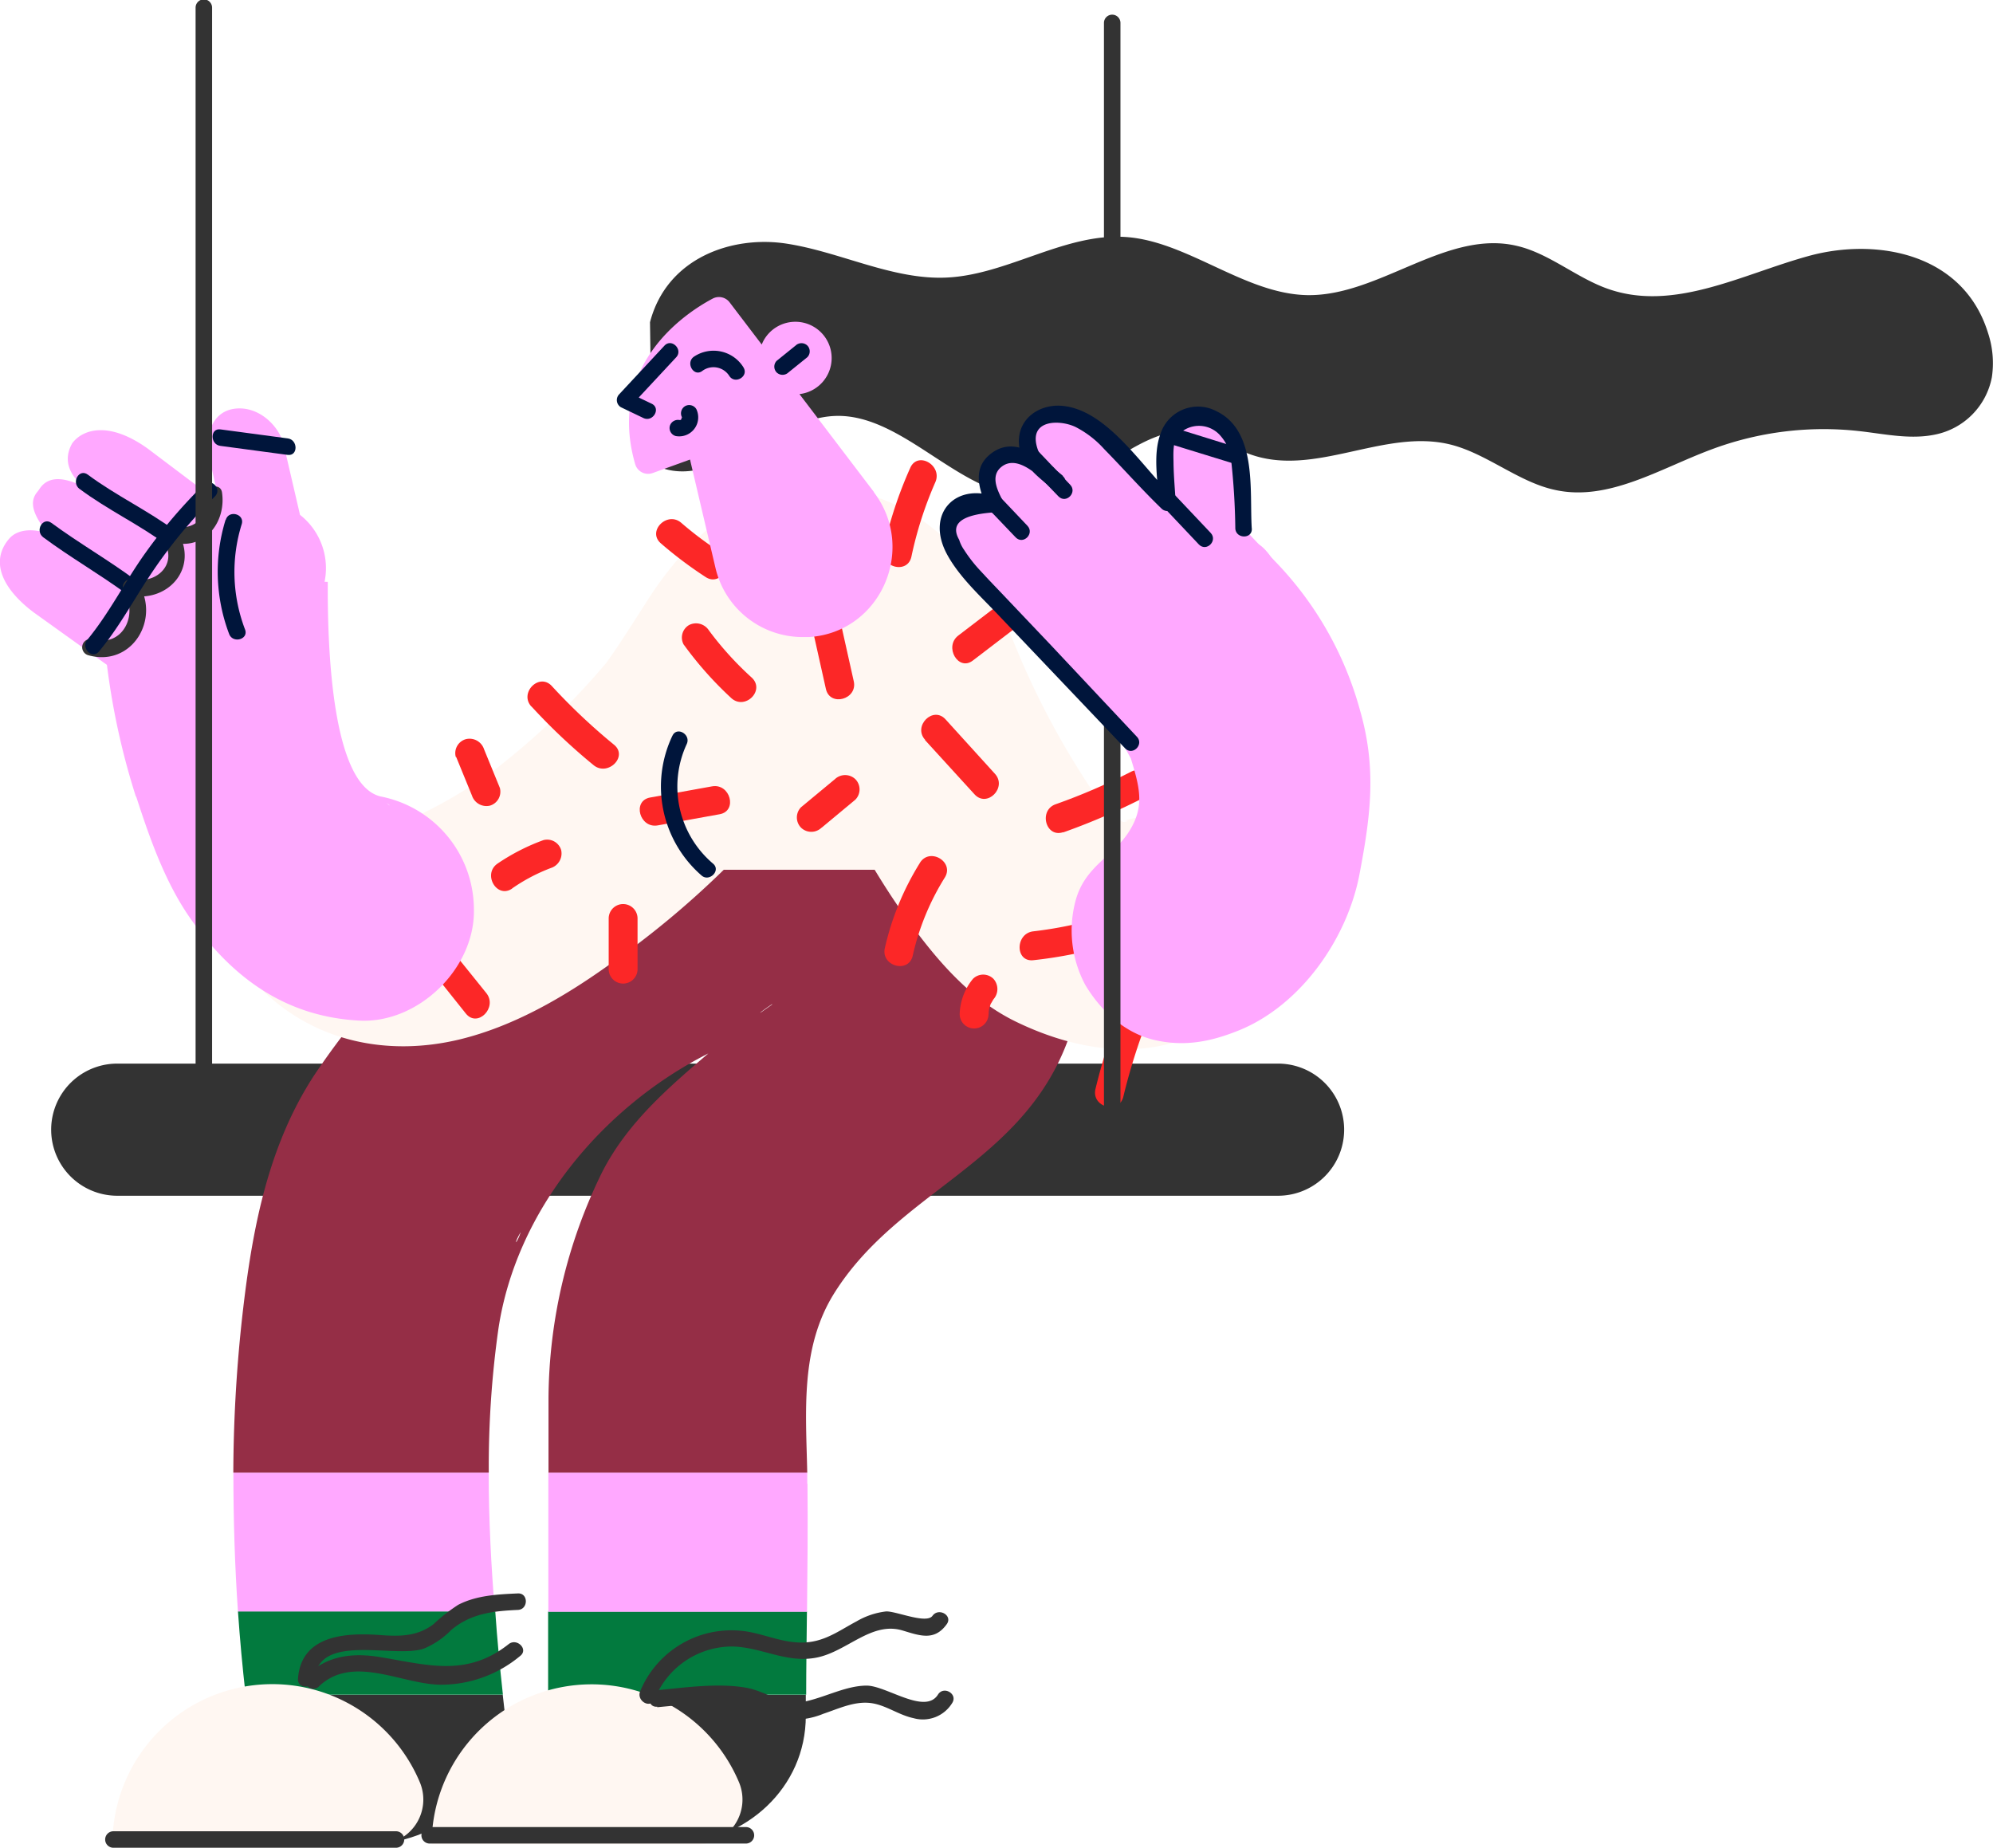 <svg id="Layer_1" data-name="Layer 1" xmlns="http://www.w3.org/2000/svg" viewBox="0 0 260.96 241.93"><title>girl svg</title><path d="M167.35,156.56h-152a8.65,8.65,0,1,1,0-17.3h152a8.65,8.65,0,1,1,0,17.3" fill="#333"/><path d="M64,192.82H30.56c0,6.08.18,12.17.6,18.22H64.8c-.49-6-.81-12.15-.81-18.22" fill="#ffa8ff"/><path d="M31.16,211q.38,5.47,1,10.89H65.85c-.39-3.57-.75-7.21-1-10.89Z" fill="#027a3e"/><path d="M71.77,211q0,5.45,0,10.89h33.79c0-3.63.06-7.26.1-10.89Z" fill="#027a3e"/><path d="M105.7,194.27c0-.48,0-1,0-1.46H71.8q0,9.11,0,18.22h33.87c.06-5.59.12-11.19.06-16.76" fill="#ffa8ff"/><path d="M67.65,113.86a101.11,101.11,0,0,0-26.46,26.85c-6.4,9.74-8.35,21.31-9.58,32.67a190.87,190.87,0,0,0-1.06,19.43H64a129,129,0,0,1,1.25-18.75c2.31-15.57,13.65-29.13,27.5-36.13-5.31,4.53-10.56,9.08-13.83,15.39a67.71,67.71,0,0,0-7.1,29.79q0,4.85,0,9.7h33.88c-.17-8-.94-16.34,3.53-23.48,8.43-13.46,24.57-16.89,30.58-33.08a29.82,29.82,0,0,0-1-22.4Zm-.06,48.79c-.08-.09.24-.72.58-1.32a5.1,5.1,0,0,1-.58,1.32m33.5-31.12-1.42,1c-.3.19-.12,0,1.5-1.11l-.08.06" fill="#952e46"/><path d="M32.39,224.43c.53,4.69,1.52,8.67,5,12.12,2.89,2.85,7.63,5,11.75,4.88,8.22-.31,18.08-7.38,17-16.77-.1-.91-.21-1.83-.31-2.75H32.11q.13,1.26.27,2.51" fill="#333"/><path d="M71.75,221.92q0,1.25,0,2.51c0,8.82,7.62,17.35,16.76,17s17-7.32,17-16.76c0-.92,0-1.84,0-2.75Z" fill="#333"/><path d="M14.72,241.48A20.94,20.94,0,0,1,55,233.42a5.86,5.86,0,0,1-5.46,8.06Z" fill="#fff7f2"/><path d="M56.52,241.48a20.94,20.94,0,0,1,40.27-8.06,5.86,5.86,0,0,1-5.46,8.06Z" fill="#fff7f2"/><path d="M85.11,42.19c2.2-8.43,10.72-11.37,17.81-10.3s13.95,4.79,21.06,4.45c8-.38,15.52-5.9,23.54-5.3s15.47,7.43,23.61,7.6c9.5.19,18.34-8.76,27.68-6.4,4.06,1,7.62,4.1,11.59,5.53,8.7,3.15,17.66-1.85,26.45-4.26s20.25-.43,23.48,10.15a12.52,12.52,0,0,1,.48,5.74,9.46,9.46,0,0,1-7.34,7.48c-3.32.72-6.72-.07-10.08-.44A41.91,41.91,0,0,0,224,58.88c-6.71,2.51-13.43,6.8-20.37,5.27-4.74-1-8.92-4.73-13.65-5.93-8.8-2.22-18,4.49-26.61,1.14-2.07-.81-4-2.18-6.13-2.7-7.61-1.84-14.09,7.55-21.8,8.23-9.18.81-16.87-10.76-26.07-10.43-8.37.29-16.25,10.43-24,6.25Z" fill="#333"/><path d="M165.28,118.36c-2.08-7.23-10-13.5-17.91-10.93l-.3.08c.82-.14.7.05,0,.12l-.13-.07h0l-.79-.49a33.55,33.55,0,0,1-2.85-3.14,106.2,106.2,0,0,1-8.61-15.32c-1.41-3-2.53-6.21-4.08-9.18-.44-.83-.91-1.63-1.41-2.41a31.86,31.86,0,0,0-8.6-9,22.81,22.81,0,0,0-21.7-2.35,24.35,24.35,0,0,0-7.66,4.88,46.46,46.46,0,0,0-6.8,8.6c-1.68,2.58-3.3,5.22-5.08,7.67a94.66,94.66,0,0,1-14.76,14.1,63.69,63.69,0,0,1-9.68,5.78l-1.54.47c-5.67-3.66-13.7-3.7-18.62,1.48-5.39,5.67-6.36,15.18-.4,21,7,6.8,16.51,8.69,25.84,6.44,7-1.7,13.48-5.45,19.32-9.6a118,118,0,0,0,15.26-12.62h19.74c1.17,1.93,2.39,3.83,3.69,5.67,3.92,5.51,8.35,11,14.57,14.11,6.62,3.27,14.4,5,21.63,2.63s13.27-9.81,10.93-17.92M50.94,107.65c0-.06.16-.09.42-.11l.31.08c-.43.09-.71.12-.74,0m94.4.29.53-.16h0l-.55.15m1.18-.3h-.12l.18,0,0,0-.09,0" fill="#fff7f2"/><path d="M55,125.19,61,132.71c1.53,1.9,4.19-.8,2.68-2.68l-6.06-7.52c-1.53-1.9-4.19.8-2.68,2.68" fill="#fc2727"/><path d="M67.05,116.33a23.27,23.27,0,0,1,5.11-2.69,2,2,0,0,0,1.32-2.33A1.91,1.91,0,0,0,71.15,110a27.27,27.27,0,0,0-6,3.07c-2,1.37-.1,4.65,1.91,3.27" fill="#fc2727"/><path d="M69.59,92.5a78.86,78.86,0,0,0,8.13,7.68c1.87,1.53,4.56-1.13,2.68-2.67a79.09,79.09,0,0,1-8.14-7.68c-1.65-1.8-4.32.89-2.68,2.68" fill="#fc2727"/><path d="M83.48,126.88v-6.62a1.89,1.89,0,0,0-3.78,0v6.63a1.89,1.89,0,0,0,3.78,0" fill="#fc2727"/><path d="M86.13,108.07l8.1-1.46c2.39-.43,1.38-4.08-1-3.65l-8.1,1.46c-2.39.43-1.38,4.08,1,3.65" fill="#fc2727"/><path d="M89.53,84.4a47.14,47.14,0,0,0,6.22,7c1.8,1.64,4.48-1,2.68-2.68a42.26,42.26,0,0,1-5.62-6.2,2,2,0,0,0-2.59-.68,1.9,1.9,0,0,0-.68,2.59" fill="#fc2727"/><path d="M105.92,80.26l2.22,9.94c.53,2.38,4.18,1.37,3.65-1l-2.22-9.94c-.53-2.38-4.18-1.37-3.65,1" fill="#fc2727"/><path d="M107.6,108.36,112,104.7a1.91,1.91,0,0,0,0-2.68,1.94,1.94,0,0,0-2.68,0l-4.43,3.67a1.91,1.91,0,0,0,0,2.68,1.93,1.93,0,0,0,2.68,0" fill="#fc2727"/><path d="M120.44,113a36.18,36.18,0,0,0-4.58,11.13c-.54,2.37,3.11,3.38,3.65,1a32.9,32.9,0,0,1,4.2-10.23c1.29-2.07-2-4-3.27-1.91" fill="#fc2727"/><path d="M121.13,96.91,127.6,104c1.64,1.81,4.31-.88,2.68-2.68l-6.47-7.13c-1.64-1.81-4.31.88-2.68,2.67" fill="#fc2727"/><path d="M127.39,86.48l10.82-8.27c1.91-1.46,0-4.75-1.91-3.27l-10.82,8.27c-1.91,1.46,0,4.75,1.91,3.27" fill="#fc2727"/><path d="M119.19,61.25a54.16,54.16,0,0,0-3.5,10.63c-.51,2.38,3.14,3.39,3.65,1a49.56,49.56,0,0,1,3.12-9.72c1-2.21-2.28-4.14-3.27-1.91" fill="#fc2727"/><path d="M86.53,71.14a53.33,53.33,0,0,0,5.86,4.41c2,1.33,3.95-1.94,1.91-3.27a46.1,46.1,0,0,1-5.09-3.82c-1.83-1.59-4.52,1.08-2.68,2.68" fill="#fc2727"/><path d="M139.18,109A86.83,86.83,0,0,0,150,104.32c2.17-1.11.26-4.38-1.91-3.27a80,80,0,0,1-9.86,4.25c-2.28.8-1.3,4.46,1,3.65" fill="#fc2727"/><path d="M59.73,99.11l2.07,5.06a2,2,0,0,0,2.33,1.32,1.9,1.9,0,0,0,1.32-2.33L63.38,98.1A2,2,0,0,0,61,96.78a1.9,1.9,0,0,0-1.32,2.33" fill="#fc2727"/><path d="M135.31,125.72a57.08,57.08,0,0,0,10.46-2.13c2.32-.71,1.33-4.36-1-3.65a52,52,0,0,1-9.46,2c-2.39.27-2.42,4.05,0,3.78" fill="#fc2727"/><path d="M147.13,131.17a79.28,79.28,0,0,0-3.69,11.41c-.57,2.37,3.08,3.38,3.65,1a79.27,79.27,0,0,1,3.69-11.41c.92-2.25-2.74-3.23-3.65-1" fill="#fc2727"/><path d="M129.45,132.77a3.15,3.15,0,0,1,.21-1.14c.14-.42-.09.07.14-.31.07-.12.14-.24.21-.36s.16-.23.07-.12a2,2,0,0,0,0-2.68,1.9,1.9,0,0,0-2.68,0,7.57,7.57,0,0,0-1.74,4.61,1.89,1.89,0,1,0,3.78,0" fill="#fc2727"/><path d="M145.86,107.79h0l-.55.15.52-.16m.72-.18,0,0-.09,0h-.12l.18,0m-95.65,0c0-.06.16-.09.42-.11l.31.08a3.38,3.38,0,0,1-.59.08c-.09,0-.14,0-.15,0m47.89-42a24.38,24.38,0,0,0-7.66,4.88,46.36,46.36,0,0,0-6.8,8.6c-1.69,2.58-3.3,5.22-5.08,7.67a94.8,94.8,0,0,1-14.76,14.1,63.73,63.73,0,0,1-9.68,5.78l-1.54.47c-5.67-3.66-13.7-3.7-18.62,1.48-5.39,5.67-6.36,15.18-.4,21,7,6.79,16.51,8.69,25.84,6.44,7-1.7,13.48-5.45,19.32-9.6a118,118,0,0,0,15.26-12.62h19.74c1.17,1.93,2.39,3.83,3.7,5.67,3.92,5.51,8.35,11,14.57,14.11,6.62,3.27,14.4,5,21.63,2.63s13.26-9.81,10.93-17.91c-2.08-7.23-10-13.5-17.91-10.93l-.3.08c.82-.14.7.05,0,.12l-.13-.07-.05,0h0l-.79-.49a34.09,34.09,0,0,1-2.85-3.14,106.54,106.54,0,0,1-8.61-15.32c-1.41-3-2.53-6.21-4.08-9.18-.44-.83-.91-1.63-1.41-2.41a31.92,31.92,0,0,0-8.61-9A22.21,22.21,0,0,0,107.65,64a23.86,23.86,0,0,0-8.82,1.71" fill="none"/><path d="M147.07,107.51l-.19,0h0l.17,0" fill="#fff7f2"/><path d="M17.83,104.29c1.81,5.58,3.86,11.45,7.3,16.25,5.43,7.58,12.33,12.58,21.92,13.09,7.76.41,15.25-6.92,15-14.7A15.09,15.09,0,0,0,49.92,104.3c-6.32-1.34-7.06-18.61-7-28.11-9.87-.41-19.7-1.17-29.64-.87a95.16,95.16,0,0,0,4.52,29M51,105.46s-.17-.13-.35-.31c.23.16.39.29.35.31" fill="#ffa8ff"/><path d="M114.43,64.42,104.68,51.6a4.75,4.75,0,1,0-4.75-6.91c-.07.14-.13.28-.19.42l-4.21-5.53a1.75,1.75,0,0,0-2.22-.48c-3.77,2-13.86,8.8-10.14,21.67a1.76,1.76,0,0,0,2.28,1.17l4.9-1.77L93.67,74.3a11.72,11.72,0,0,0,11.5,9.11l.77,0c9.34-.59,14.16-11.5,8.49-18.95" fill="#ffa8ff"/><path d="M97.35,48.1a4.61,4.61,0,0,0-6.5-1.39c-1.12.81,0,2.68,1.09,1.87a2.45,2.45,0,0,1,3.54.62c.73,1.18,2.6.1,1.87-1.09" fill="#00153b"/><path d="M87,45.26l-5.92,6.36a1.09,1.09,0,0,0,.22,1.7l2.94,1.41c1.25.6,2.35-1.26,1.09-1.87l-2.94-1.41.22,1.7,5.92-6.36c.95-1-.58-2.55-1.53-1.53" fill="#00153b"/><path d="M89.26,54.72c-.1-.2,0,.15,0-.1,0,.09-.05.28,0,.08,0,0-.1.26,0,.13s-.16.22-.05.08-.09.08-.1.1c.14-.14,0,0-.09,0,.15-.09,0,0-.09,0,.22,0-.12-.06.11,0a1.11,1.11,0,0,0-1.33.75,1.09,1.09,0,0,0,.76,1.33,2.49,2.49,0,0,0,2.71-3.52,1.09,1.09,0,0,0-1.48-.39,1.1,1.1,0,0,0-.39,1.48" fill="#00153b"/><path d="M104.18,45.24l-2.48,2a1.09,1.09,0,0,0,0,1.53,1.11,1.11,0,0,0,1.53,0l2.48-2a1.09,1.09,0,0,0,0-1.53,1.11,1.11,0,0,0-1.53,0" fill="#00153b"/><path d="M166.47,73c-1.32-1.91-2.85-2.92-3.95-.88-4.65,8.65-11.81,13.8-17.44,21.8,0,.09,3,5.33,3,5.42,1.24,4,1.77,6.39-.29,9.6s-5.68,4.44-6.93,8.89a15.12,15.12,0,0,0,1.24,11.12c2,3.34,5.1,6.28,9,7.2s7.33.29,11.12-1.24c8.1-3.28,14.19-12,15.79-20.45,1.47-7.73,2.25-13.82.09-21.38A45.06,45.06,0,0,0,166.47,73h0" fill="#ffa8ff"/><path d="M144.55,3V146.07a1.08,1.08,0,0,0,2.16,0V3a1.08,1.08,0,0,0-2.16,0" fill="#333"/><path d="M162.82,69.14l-.56-9.07c-.09-2.45-2.17-5.5-5.24-5.76s-4.61,2.59-4.49,5.72l.32,5.74-1.35-1.31-6.55-6.9c-4.34-4.39-7.85-3.89-9.49-2.33-2.53,3,.71,5.91.71,5.91L138.39,63c-3.08-2.88-6.19-4.85-8.12-2.63l-.23.22c-1.55,1.26-.87,3.2.35,5.52-1.95-1-3.79-1.09-4.93-.15-3,2.47-.83,6.38,2.61,10l20.11,21.16L166.28,80a5,5,0,0,0,.19-7Z" fill="#ffa8ff"/><path d="M163.9,69.14c-.3-4.87.74-12.72-4.62-15.3a5.16,5.16,0,0,0-7.34,3c-1,2.72-.33,6.14-.17,9l1.85-.77c-4-3.83-8.59-11.38-14.51-11.93-2.92-.27-5.78,1.57-5.7,4.77.07,2.74,2.34,4.36,4.22,5.95,1,.89,2.57-.59,1.53-1.53-2.26-2-5.77-5.26-9-3.22-3,1.92-2.08,4.92-.74,7.64l1.48-1.48c-5.53-2.42-9.88,1.85-6.87,7.36,1.69,3.09,4.63,5.68,7,8.22l16.3,17.14c1,1,2.49-.52,1.53-1.53L137.65,84.52l-6.79-7.15c-.61-.64-1.23-1.28-1.83-1.93l-.65-.7A18.64,18.64,0,0,1,126.24,72a4.66,4.66,0,0,1-.65-1.33q-1.76-3.07,4.26-3.56a1.09,1.09,0,0,0,1.48-1.48c-.6-1.22-1.72-3.18-.29-4.43,2.18-1.9,5.18,1.35,6.6,2.63l1.53-1.53c-1.12-1-2.75-1.95-3.27-3.4-1.42-4,2.83-4,4.92-3a13,13,0,0,1,3.77,2.91c2.53,2.58,4.91,5.28,7.51,7.79a1.09,1.09,0,0,0,1.85-.76c-.1-1.69-.26-3.39-.29-5.08,0-1.15-.18-3,.66-3.87a3.71,3.71,0,0,1,5.55.24,5.66,5.66,0,0,1,1.32,3,90.28,90.28,0,0,1,.56,9.07c.09,1.38,2.25,1.39,2.16,0" fill="#00153b"/><path d="M151.32,65.3l5.67,6c1,1,2.49-.52,1.53-1.53l-5.67-6c-1-1-2.49.52-1.53,1.53" fill="#00153b"/><path d="M134.34,60.55l2.24,2.36c1,1,2.49-.52,1.53-1.53l-.22-.23-1.53,1.53L138.6,65c1,1,2.49-.52,1.53-1.53l-2.24-2.36c-1-1-2.49.52-1.53,1.53l.22.24,1.53-1.53L135.87,59c-1-1-2.49.52-1.53,1.53" fill="#00153b"/><path d="M128.72,65.89,133,70.37c1,1,2.49-.52,1.53-1.53l-4.25-4.48c-1-1-2.49.52-1.53,1.53" fill="#00153b"/><path d="M153.11,58.1l8.35,2.57c1.33.41,1.9-1.68.57-2.08L153.69,56c-1.33-.41-1.9,1.68-.57,2.08" fill="#00153b"/><path d="M39.28,67.4l-2.09-9c-.5-2.44-3.1-5.16-6.23-4.91S26.77,56.86,27.42,60l1.29,5.71L27.12,64.6l-7.73-5.83c-5.1-3.68-8.53-2.59-9.92-.75-2,3.48,1.71,5.82,1.71,5.82l2.55,1.52c-3.57-2.38-7-3.83-8.6-1.28l-.19.26c-1.34,1.52-.34,3.36,1.28,5.49-2.13-.71-4-.46-5,.68-2.6,3-.88,6.61,3.19,9.67L29.27,98l12-18.81a8.87,8.87,0,0,0-2-11.79" fill="#ffa8ff"/><path d="M10.4,64c3.71,2.77,7.9,4.71,11.61,7.48,1.12.83,2.2-1,1.09-1.87-3.72-2.77-7.9-4.71-11.61-7.47-1.12-.83-2.19,1-1.09,1.87" fill="#00153b"/><path d="M5.65,70.34c3.55,2.64,7.41,4.84,11,7.48,1.12.83,2.2-1,1.09-1.87-3.55-2.63-7.41-4.84-11-7.48-1.12-.83-2.2,1-1.09,1.87" fill="#00153b"/><path d="M28.86,58.38l8.81,1.18c1.38.18,1.36-2,0-2.16l-8.81-1.18c-1.37-.19-1.36,2,0,2.16" fill="#00153b"/><path d="M27,65A3.28,3.28,0,0,1,23.27,69c-1.38-.18-1.36,2,0,2.16,3.93.51,6.33-3.1,5.8-6.68-.2-1.37-2.29-.79-2.08.57" fill="#333"/><path d="M21.62,71.12c1.52,3-1.34,5.36-4.18,4.72a1.09,1.09,0,0,0-1.22,1.59c1.93,3.06-.15,7.38-4.09,6.27a1.08,1.08,0,0,0-.57,2.09c5.68,1.6,9.52-4.71,6.53-9.45l-1.22,1.59c4.84,1.09,9-3.2,6.63-7.9-.63-1.24-2.5-.15-1.87,1.09" fill="#333"/><path d="M26.61,63.52A68.15,68.15,0,0,0,19,72.45c-2.64,3.7-4.67,7.8-7.57,11.32-.88,1.07.64,2.61,1.53,1.53,2.51-3,4.38-6.47,6.54-9.75A64.64,64.64,0,0,1,28.14,65c1-1-.54-2.51-1.53-1.53" fill="#00153b"/><path d="M29.53,68.08A23,23,0,0,0,30,83c.48,1.29,2.57.73,2.09-.57a21.06,21.06,0,0,1-.44-13.8c.41-1.33-1.68-1.9-2.08-.58" fill="#00153b"/><path d="M25.61,1V149a1.08,1.08,0,0,0,2.16,0V1a1.08,1.08,0,0,0-2.16,0" fill="#333"/><path d="M14.85,241.93h37a1.08,1.08,0,0,0,0-2.16h-37a1.08,1.08,0,0,0,0,2.16" fill="#333"/><path d="M56.26,241.38H97.67a1.08,1.08,0,0,0,0-2.16H56.26a1.08,1.08,0,0,0,0,2.16" fill="#333"/><path d="M85.7,222.52a10.93,10.93,0,0,1,10.23-6.94c3.86.1,7.09,2.25,11.05,1.44s7.14-4.75,11.19-3.54c2.29.69,4.19,1.42,5.8-.83.81-1.13-1.06-2.21-1.87-1.09s-4.82-.65-6.1-.57a9.94,9.94,0,0,0-3.85,1.3c-1.89,1-3.59,2.25-5.75,2.64-2.9.53-5.39-.67-8.14-1.23a12.94,12.94,0,0,0-14.43,7.72c-.54,1.27,1.33,2.37,1.87,1.09" fill="#333"/><path d="M86.06,223.53c4.66-.43,9.38-1.08,13.74.73a10.05,10.05,0,0,0,8,.13c1.92-.64,3.93-1.61,6-1.43s3.77,1.57,5.81,2a4.5,4.5,0,0,0,5.08-2c.74-1.18-1.13-2.27-1.87-1.09-1.69,2.71-6.78-1.19-9.37-1.17s-5.11,1.38-7.69,2c-3.31.83-5.2-1.26-8.21-1.75-3.66-.6-7.82,0-11.49.35-1.37.13-1.39,2.29,0,2.16" fill="#333"/><path d="M41.22,219.84c.45-6.15,10.5-2.63,14.32-4a10.9,10.9,0,0,0,3.53-2.41c2.57-2.18,5.49-2.49,8.74-2.64,1.39-.06,1.39-2.23,0-2.16-2.64.12-5.41.25-7.81,1.49a22.24,22.24,0,0,0-3.24,2.54c-2.15,1.62-4.42,1.61-7,1.42-4.5-.33-10.33,0-10.74,5.71-.1,1.39,2.06,1.38,2.16,0" fill="#333"/><path d="M41.74,220.82c4.38-4.19,10.61-.41,15.72-.24a16.17,16.17,0,0,0,10.67-3.78c1.09-.86-.45-2.38-1.53-1.53-5.57,4.4-10.73,2.68-17,1.67-3.46-.55-6.76-.15-9.36,2.34-1,1,.52,2.49,1.53,1.53" fill="#333"/><path d="M88.05,96.32a15.43,15.43,0,0,0,3.8,18.3c1,.91,2.58-.62,1.53-1.53a13.23,13.23,0,0,1-3.46-15.67c.58-1.25-1.28-2.35-1.87-1.09" fill="#00153b"/></svg>